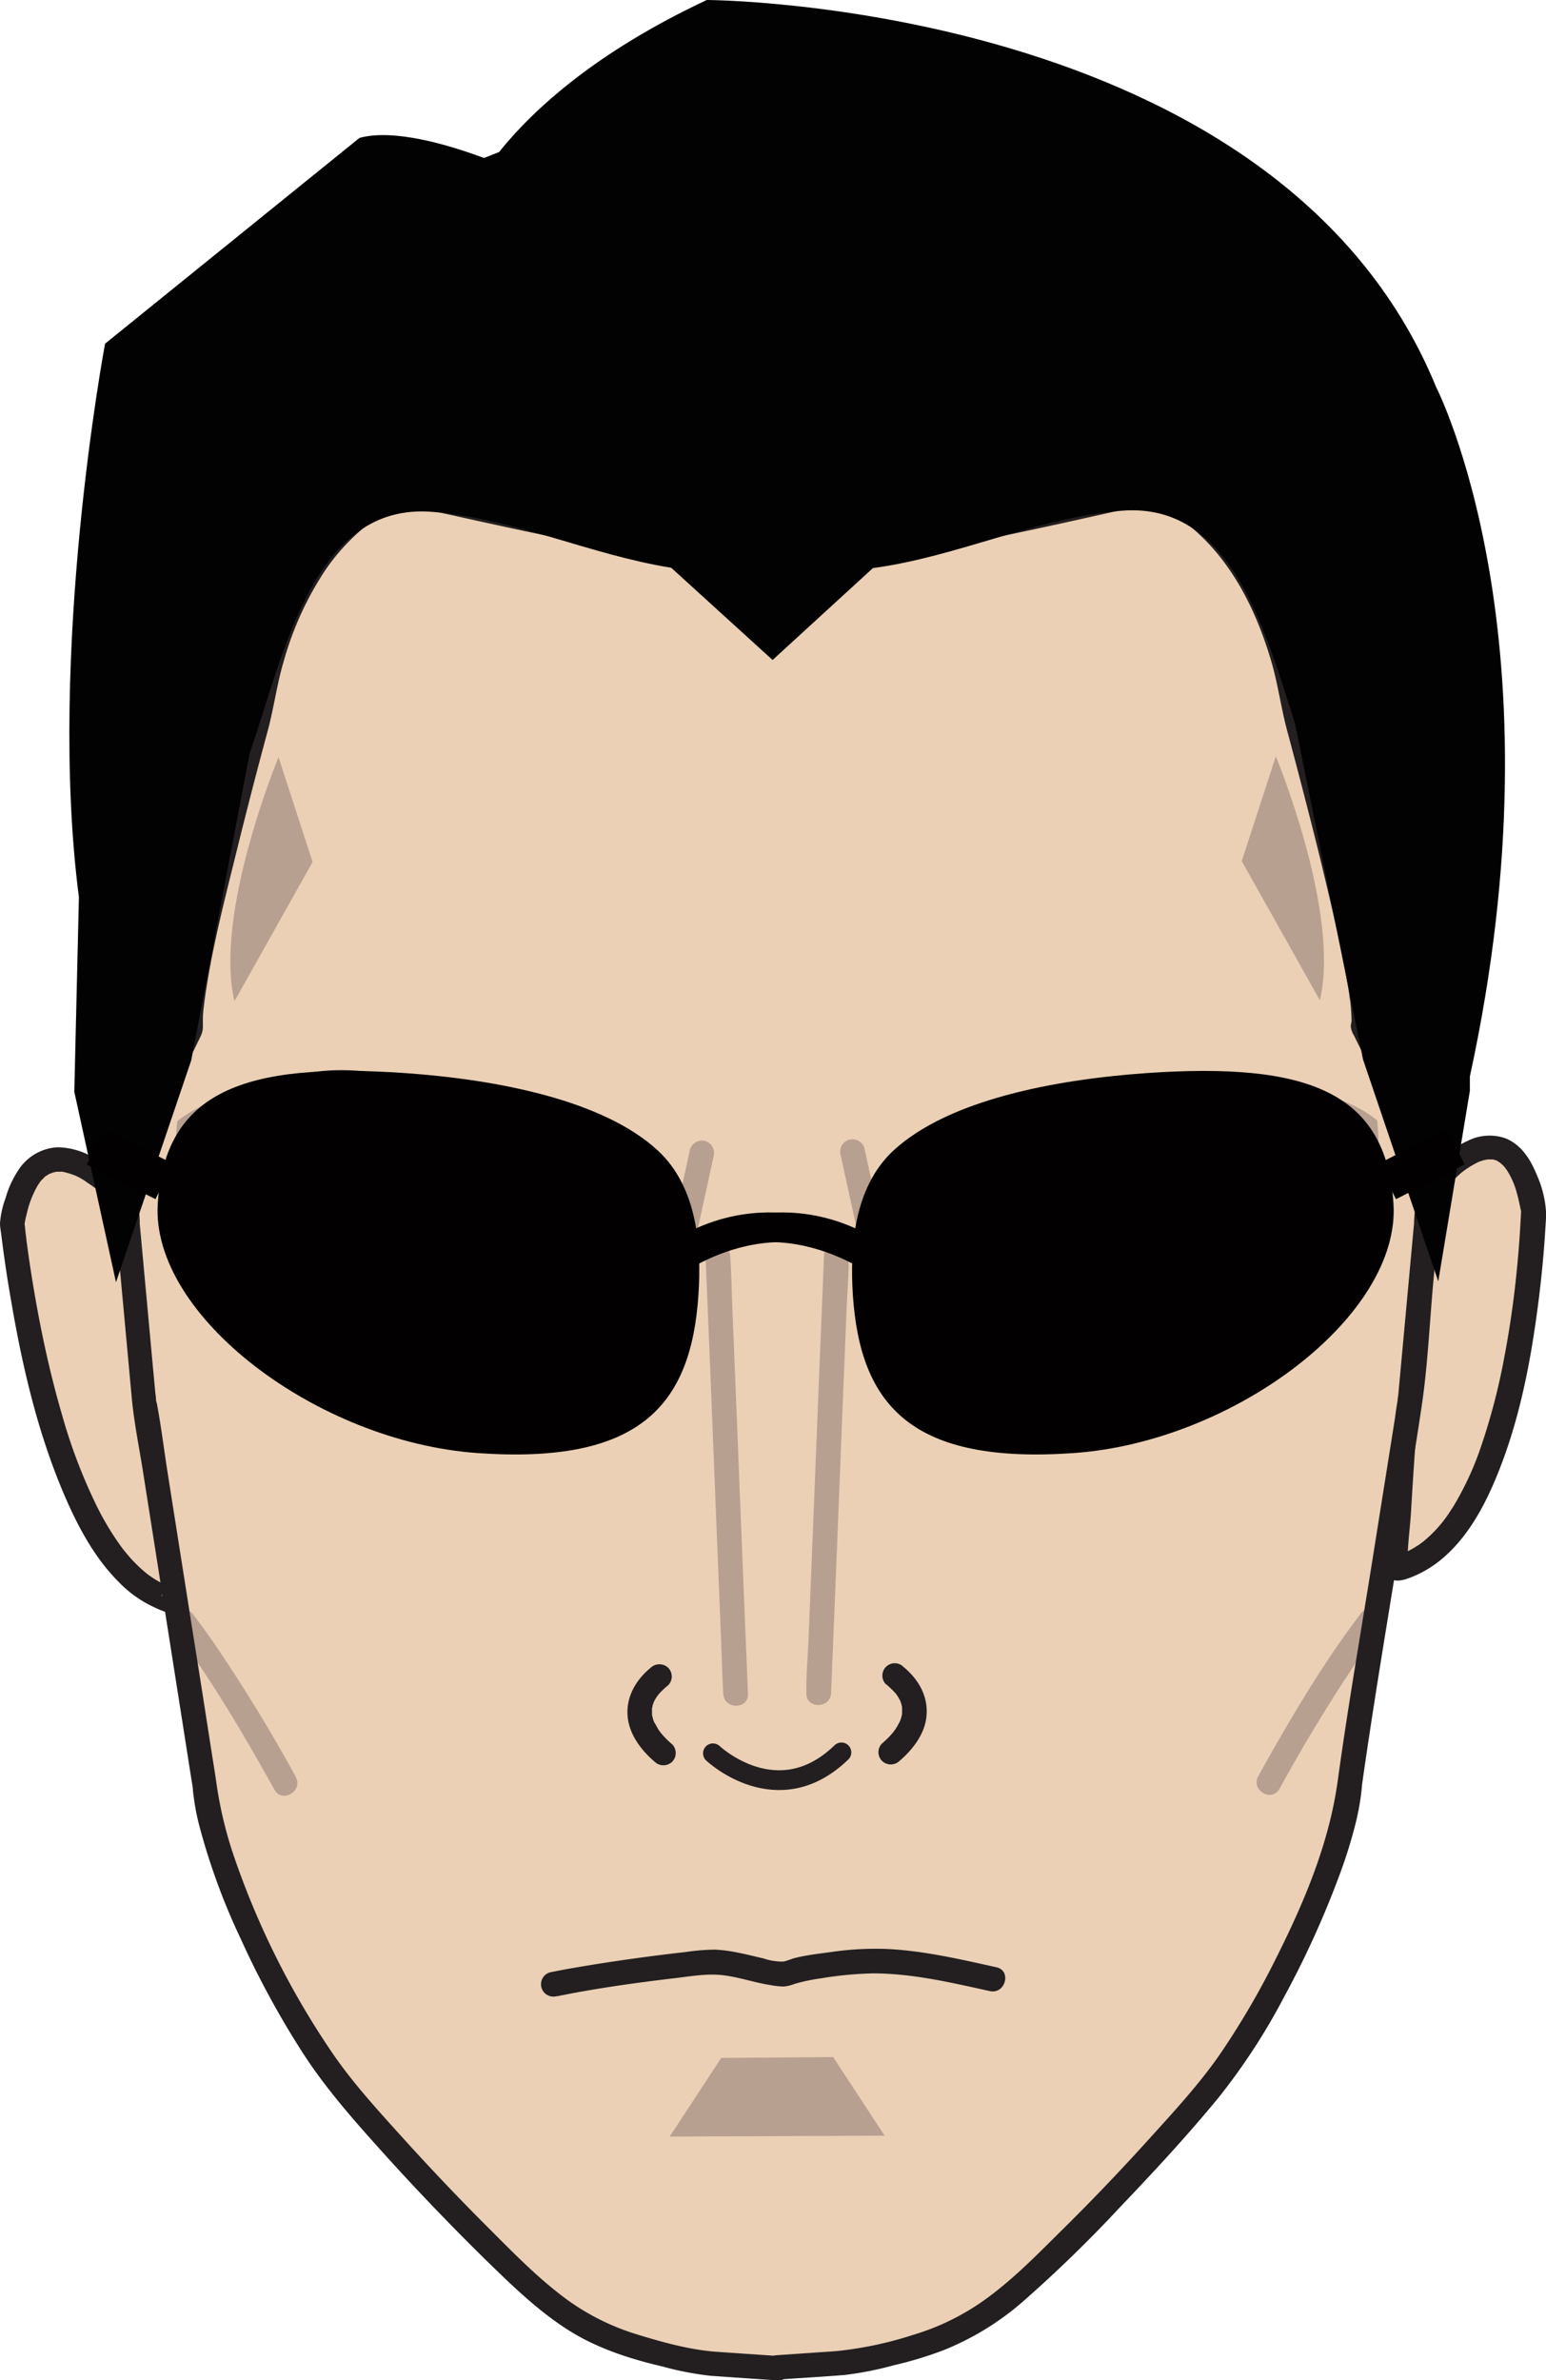 <?xml version="1.0" encoding="UTF-8" standalone="no"?>
<svg
   xmlns:dc="http://purl.org/dc/elements/1.1/"
   xmlns:cc="http://creativecommons.org/ns#"
   xmlns:rdf="http://www.w3.org/1999/02/22-rdf-syntax-ns#"
   xmlns:svg="http://www.w3.org/2000/svg"
   xmlns="http://www.w3.org/2000/svg"
   xmlns:sodipodi="http://sodipodi.sourceforge.net/DTD/sodipodi-0.dtd"
   xmlns:inkscape="http://www.inkscape.org/namespaces/inkscape"
   viewBox="0 0 200 307.789"
   version="1.1"
   id="svg1231"
   sodipodi:docname="matrixHead.svg"
   width="200"
   height="307.789"
   inkscape:version="1.0.2-2 (e86c870879, 2021-01-15)">
  <sodipodi:namedview
     pagecolor="#ffffff"
     bordercolor="#666666"
     borderopacity="1"
     objecttolerance="10"
     gridtolerance="10"
     guidetolerance="10"
     inkscape:pageopacity="0"
     inkscape:pageshadow="2"
     inkscape:window-width="3840"
     inkscape:window-height="2050"
     id="namedview1233"
     showgrid="false"
     inkscape:zoom="2.1251924"
     inkscape:cx="154.08"
     inkscape:cy="237.155"
     inkscape:window-x="-12"
     inkscape:window-y="-12"
     inkscape:window-maximized="1"
     inkscape:current-layer="svg1231" />
  <defs
     id="defs1158">
    <style
       id="style1156">.cls-1{fill:#ebd0b5;}.cls-2{fill:#231f20;}.cls-3{fill:#b8a091;}.cls-4,.cls-7,.cls-8{fill:none;}.cls-4{stroke:#231f20;stroke-linecap:round;stroke-linejoin:round;stroke-width:3.94px;}.cls-5{fill:#020202;}.cls-6{fill:#020001;}.cls-7,.cls-8{stroke:#020001;stroke-miterlimit:10;}.cls-7{stroke-width:5.91px;}.cls-8{stroke-width:7.88px;}</style>
  </defs>
  <g
     id="Слой_2"
     data-name="Слой 2"
     transform="scale(0.649)">
    <g
       id="Слой_6"
       data-name="Слой 6">
      <path
         class="cls-1"
         d="m 284.39,237.3 c 0,0 16.69,-22.1 21.32,3.91 0,0 -1.91,64.62 -27,71.16 -1.22,0.32 -0.31,-6.28 -0.2,-7.39 0.44,-4.13 0.44,-8.34 0.78,-12.49 1,-12.17 1.71,-24.36 2.94,-36.51 0.64,-6.24 1.28,-12.47 2.19,-18.68"
         id="path1160" />
      <path
         class="cls-2"
         d="m 286.51,238.54 c 0.17,-0.22 -0.53,0.66 -0.24,0.32 0.14,-0.16 0.27,-0.33 0.4,-0.5 0.42,-0.5 0.86,-1 1.3,-1.49 0.65,-0.7 1.33,-1.38 2,-2 0.36,-0.33 0.72,-0.65 1.08,-1 l 0.61,-0.5 c -0.51,0.41 0.19,-0.13 0.34,-0.24 a 17.91,17.91 0 0 1 2.83,-1.66 c -0.49,0.22 -0.06,0 0.19,-0.07 0.25,-0.07 0.46,-0.16 0.7,-0.22 0.24,-0.06 0.48,-0.09 0.7,-0.16 0.38,-0.13 -0.1,0 -0.18,0 h 0.46 0.7 c 0.54,0 -0.45,-0.17 0.19,0 l 0.68,0.19 c 0.18,0.05 0.47,0.25 -0.06,0 a 4.64,4.64 0 0 1 0.44,0.23 c 0.19,0.12 0.39,0.24 0.57,0.38 -0.51,-0.37 0.15,0.15 0.27,0.27 a 7.68,7.68 0 0 1 0.61,0.67 c -0.3,-0.36 0.28,0.41 0.39,0.58 a 16.12,16.12 0 0 1 1.92,4.58 c 0.31,1.1 0.52,2.22 0.78,3.34 0.14,0.6 0,-0.27 0,0.05 0,0.71 -0.06,1.42 -0.1,2.12 -0.19,3.67 -0.5,7.33 -0.88,11 q -0.43,4.08 -0.92,7.4 c -0.42,2.92 -0.9,5.82 -1.46,8.72 a 126,126 0 0 1 -4.7,17.92 59.8,59.8 0 0 1 -3.28,7.79 c -0.63,1.25 -1.3,2.46 -2,3.65 -0.32,0.52 -0.66,1 -1,1.55 -0.2,0.3 -0.4,0.59 -0.61,0.88 -0.21,0.29 -0.68,0.9 -0.37,0.51 a 27.73,27.73 0 0 1 -2.5,2.81 c -0.4,0.39 -0.8,0.76 -1.23,1.12 -0.24,0.21 -0.49,0.42 -0.74,0.61 0.46,-0.35 -0.28,0.19 -0.42,0.3 a 20.63,20.63 0 0 1 -2.93,1.66 c -0.55,0.26 0.35,-0.13 0,0 l -0.43,0.16 -0.7,0.25 c -1.55,0.5 0,-0.43 1.53,1.22 0,0 0.28,0.65 0.11,0.25 -0.17,-0.4 0,0.52 0,0 0,-3.37 0.5,-6.68 0.7,-10 0.35,-6 0.75,-12 1.2,-18 0.91,-12.17 1.83,-24.34 3.21,-36.48 0.32,-2.9 0.68,-5.79 1.1,-8.67 a 2.54,2.54 0 0 0 -1.72,-3 2.47,2.47 0 0 0 -3,1.72 c -1.88,12.95 -3,26 -3.94,39.06 -0.48,6.39 -1.08,12.78 -1.44,19.18 -0.18,3.13 -0.24,6.26 -0.54,9.38 -0.13,1.43 -0.33,2.86 -0.43,4.3 -0.1,1.44 -0.29,3.49 0.54,4.88 1.09,1.84 3.06,1.42 4.73,0.79 a 22.18,22.18 0 0 0 7.07,-4.32 c 4.34,-3.86 7.35,-9.12 9.64,-14.38 5.18,-11.9 7.58,-24.87 9.15,-37.68 0.53,-4.35 0.94,-8.72 1.2,-13.1 0.07,-1 0.15,-2.09 0.16,-3.13 a 21,21 0 0 0 -1.83,-7.61 c -1.24,-3.1 -3.1,-6.12 -6.33,-7.39 a 9.64,9.64 0 0 0 -7.46,0.53 c -3.72,1.64 -6.9,4.73 -9.44,7.84 -0.28,0.35 -0.56,0.7 -0.83,1.06 a 2.48,2.48 0 0 0 0.88,3.37 2.52,2.52 0 0 0 3.37,-0.89 z"
         id="path1162" />
      <path
         class="cls-1"
         d="m 25.72,239.85 c 0,0 -18.64,-22.11 -23.26,3.91 0,0 6.76,68.62 31.88,75.16 1.22,0.32 0.31,-10.28 0.19,-11.39 -0.44,-4.14 -2.37,-8.34 -2.71,-12.49 -1,-12.17 -2.69,-24.36 -3.92,-36.52 -0.63,-6.23 -1.28,-12.47 -2.18,-18.67"
         id="path1164" />
      <path
         class="cls-2"
         d="m 27.46,238.11 a 34,34 0 0 0 -8.24,-7.11 14.57,14.57 0 0 0 -7.76,-2.41 9.88,9.88 0 0 0 -7.82,4.59 19.77,19.77 0 0 0 -2.54,5.57 18,18 0 0 0 -1.1,5 c 0,0.79 0.18,1.62 0.27,2.41 q 0.83,6.69 2,13.33 c 2.33,13.59 5.55,27.15 11.13,39.71 2.58,5.8 5.79,11.56 10.32,16.06 a 23.33,23.33 0 0 0 6.7,4.83 c 1.28,0.59 3.23,1.61 4.68,1.21 1.88,-0.53 2.18,-2.54 2.29,-4.19 A 58.39,58.39 0 0 0 37,308 a 44.66,44.66 0 0 0 -1.65,-7.76 54.53,54.53 0 0 1 -1.5,-9.59 c -1.29,-13.66 -2.93,-27.3 -4.46,-40.93 -0.39,-3.5 -0.83,-7 -1.34,-10.48 a 2.48,2.48 0 0 0 -3,-1.72 2.53,2.53 0 0 0 -1.72,3 c 0.94,6.48 1.57,13 2.25,19.5 0.68,6.5 1.49,13.16 2.23,19.74 0.37,3.29 0.73,6.58 1.05,9.87 A 71,71 0 0 0 30,299 c 0.66,2.83 1.74,5.62 2.07,8.52 0.12,1 0.18,2.06 0.25,3.1 0.1,1.64 0.19,3.29 0.18,4.94 a 20,20 0 0 1 -0.09,2 c 0.08,-0.78 0,0.13 0,0.12 0.13,0 -0.76,1 0.13,-0.27 a 1.32,1.32 0 0 1 1.31,-0.69 q 1.61,-0.19 0.84,-0.36 a 13.81,13.81 0 0 0 -1.68,-0.58 c 0.51,0.21 0,0 -0.23,-0.11 -0.23,-0.11 -0.64,-0.31 -1,-0.49 a 15,15 0 0 1 -1.48,-0.9 l -0.69,-0.47 c -0.08,-0.06 -0.59,-0.45 -0.1,-0.07 l -0.44,-0.36 a 27.88,27.88 0 0 1 -2.84,-2.7 c -0.42,-0.46 -0.82,-0.93 -1.21,-1.4 -0.1,-0.12 -0.71,-0.89 -0.4,-0.49 -0.24,-0.31 -0.47,-0.63 -0.7,-0.95 a 56.11,56.11 0 0 1 -4.61,-7.71 108,108 0 0 1 -7,-18.42 C 10.51,275.53 9.05,269.25 7.83,262.93 Q 6.44,255.69 5.44,248.37 c 0.13,0.92 -0.05,-0.42 -0.09,-0.67 -0.04,-0.25 -0.09,-0.77 -0.14,-1.16 -0.07,-0.56 -0.14,-1.13 -0.2,-1.7 0,-0.31 -0.08,-0.63 -0.11,-1 0,-0.06 0,-0.13 0,-0.19 0,-0.06 0,0 0,0.22 a 15.35,15.35 0 0 1 0.4,-1.88 19.89,19.89 0 0 1 2,-5.41 c 0.19,-0.35 0.41,-0.68 0.63,-1 0.39,-0.59 -0.18,0.2 0.08,-0.12 0.11,-0.13 0.22,-0.27 0.34,-0.39 0.12,-0.12 0.42,-0.42 0.63,-0.63 0.21,-0.21 0.46,-0.37 0,0 l 0.45,-0.3 a 7,7 0 0 1 0.76,-0.42 c -0.62,0.31 0.16,0 0.35,-0.1 l 0.71,-0.16 c 0.35,-0.07 -0.63,0 -0.09,0 h 0.49 c 0.28,0 0.55,0 0.82,0 0.27,0 0.47,0.08 -0.16,0 l 0.42,0.07 a 14.86,14.86 0 0 1 1.73,0.5 l 0.33,0.12 c 0.57,0.22 -0.49,-0.23 0.06,0 l 0.73,0.35 c 0.56,0.29 1.11,0.61 1.64,1 0.53,0.39 0.91,0.6 1.34,0.92 0.13,0.09 0.88,0.67 0.35,0.25 l 0.8,0.65 a 38.63,38.63 0 0 1 3.73,3.68 q 0.27,0.28 0.54,0.6 a 2.47,2.47 0 0 0 3.48,0 2.51,2.51 0 0 0 0,-3.48 z"
         id="path1166" />
      <path
         class="cls-1"
         d="m 152.18,68.65 c 27.75,-1.17 52.47,1.61 74.78,17.6 4.48,3.22 8.06,7 12.1,10.53 0,0 40.83,30.78 48.7,99.49 1.79,15.62 -2.35,31 -2.67,46.57 -0.3,15 -5.37,29.79 -5.77,44.9 -0.54,20.28 -6.55,39.95 -8.39,60.1 -1.81,20 -9,35.32 -17.7,53.71 -5.81,12.23 -15.44,18.16 -23.89,28.76 -10.37,13 -22.77,21.49 -36.52,30.79 -13.3,9 -23.41,10.62 -39,11.23"
         id="path1168" />
      <path
         class="cls-1"
         d="m 157.65,68.82 c -27.75,-1.17 -52.47,1.61 -74.78,17.6 -4.48,3.22 -8.06,7 -12.1,10.53 0,0 -40.83,30.78 -48.7,99.49 -1.79,15.62 2.35,31 2.67,46.58 0.3,15 5.37,29.79 5.77,44.89 0.54,20.28 6.55,39.95 8.39,60.1 1.81,20 9,35.32 17.7,53.71 5.81,12.28 17.4,18.16 25.83,28.76 10.37,13 20.83,21.49 34.58,30.79 13.3,9 23.41,10.62 39,11.23"
         id="path1170" />
      <path
         class="cls-3"
         d="m 52.22,252.48 c 0,0 -6.22,19.84 23.51,28.63 0,0 28.1,6.75 47.52,-16.32 0,0 -47.1,8.7 -71.03,-12.31 z"
         id="path1172" />
      <polygon
         class="cls-3"
         points="176.34,425.53 133.49,425.71 143.76,410.04 166.07,409.86 "
         id="polygon1174" />
      <path
         class="cls-3"
         d="m 118.4,273.36 a 79.63,79.63 0 0 0 15.44,-27.44 c 0,0 -70.84,-44.56 -98.5,-22.53 0,0 -2.7,18.82 9.11,31.09 0,0 50.98,36.52 73.95,18.88 z"
         id="path1176" />
      <path
         class="cls-2"
         d="m 41,238.17 c 0,0 11.17,-16.58 33.86,-8.82 20.41,7 41.9,13.15 57.34,21.62 0,0 3.22,-1.81 3.26,-10.7 a 10.28,10.28 0 0 0 -8.41,-10.44 h -0.16 c -21.69,-3.42 -47.44,-22.16 -69.65,-15 -3.41,1.09 -6.91,6.22 -9.45,9.18 -0.62,0.66 -7.6,14.32 -6.79,14.16 z"
         id="path1178" />
      <path
         class="cls-3"
         d="m 59,354.09 c -4.33,-7.91 -9,-15.67 -14,-23.2 -2,-3.08 -4.14,-6.12 -6.38,-9.06 a 2.55,2.55 0 0 0 -3.37,-0.88 2.47,2.47 0 0 0 -0.88,3.37 c 7.08,9.29 13.11,19.43 18.84,29.6 0.5,0.88 1,1.77 1.49,2.66 1.52,2.78 5.78,0.29 4.25,-2.49 z"
         id="path1180" />
      <path
         class="cls-3"
         d="m 46.74,199.48 15.57,-27.73 -6.79,-20.89 c 0,0 -12.95,31.14 -8.78,48.62 z"
         id="path1182" />
      <path
         class="cls-3"
         d="m 257.61,252.3 c 0,0 6.2,19.85 -23.51,28.64 0,0 -28.1,6.74 -47.52,-16.32 0,0 47.1,8.7 71.03,-12.32 z"
         id="path1184" />
      <path
         class="cls-3"
         d="M 191.43,273.19 A 79.76,79.76 0 0 1 176,245.75 c 0,0 70.87,-44.57 98.5,-22.54 0,0 2.7,18.82 -9.11,31.09 -0.01,0 -50.99,36.5 -73.96,18.89 z"
         id="path1186" />
      <path
         class="cls-2"
         d="m 268.28,242.24 c 0,0 -10.08,-17.3 -33.22,-11.12 -20.81,5.57 -42.66,10.26 -58.6,17.66 0,0 -3.1,-2 -2.56,-10.9 a 10.22,10.22 0 0 1 9,-9.84 h 0.16 c 21.87,-1.93 48.77,-18.86 70.48,-10.24 3.33,1.32 6.49,6.67 8.83,9.8 0.63,0.75 6.71,14.85 5.91,14.64 z"
         id="path1188" />
      <path
         class="cls-3"
         d="m 255.05,356.4 c 4.33,-7.91 9,-15.67 13.95,-23.19 2,-3.09 4.14,-6.13 6.39,-9.07 a 2.49,2.49 0 0 0 -0.89,-3.37 2.53,2.53 0 0 0 -3.37,0.89 c -7.08,9.29 -13.11,19.43 -18.85,29.59 -0.5,0.89 -1,1.77 -1.48,2.66 -1.53,2.79 2.73,5.28 4.25,2.49 z"
         id="path1190" />
      <path
         class="cls-3"
         d="m 263.09,199.3 -15.57,-27.72 6.79,-20.89 c 0,0 12.95,31.13 8.78,48.61 z"
         id="path1192" />
      <path
         class="cls-2"
         d="m 152.07,108.11 a 2.94,2.94 0 0 0 -0.13,4.2 c 1.61,1.63 4.67,1.35 6.74,1.25 a 156.29,156.29 0 0 0 19.86,-2.65 c 14.64,-2.56 29.18,-5.73 43.68,-9 l 3.45,-0.78 c 0.88,-0.2 2.82,-0.31 3.56,-0.81 -0.15,0.1 -0.86,-0.28 -0.34,-0.11 0.52,0.17 1.13,0.38 1.69,0.6 0.17,0.06 -0.52,-0.25 0.13,0 l 0.65,0.31 c 0.59,0.28 1.16,0.59 1.73,0.91 0.57,0.32 1.21,0.72 1.8,1.12 0.59,0.4 1.53,1.07 1.77,1.26 8.69,6.84 13.82,17.23 16.83,27.65 1.28,4.44 1.87,9 3.06,13.45 q 1.33,4.93 2.62,9.89 c 2.7,10.35 5.31,20.72 7.57,31.17 0.52,2.44 1,4.89 1.49,7.35 0.18,1 0.35,1.95 0.52,2.93 l 0.21,1.34 c 0,0.24 0.2,1.43 0.16,1.09 a 40.54,40.54 0 0 1 0.29,4.12 c 0,0.21 -0.08,1 0,0.07 a 8.35,8.35 0 0 0 -0.16,1 4.13,4.13 0 0 0 0.63,1.83 c 2,4.07 4,8.11 6,12.16 l 2.57,5.18 c 0.08,0.17 0.16,0.36 0.26,0.54 0.25,0.4 -0.16,0 -0.14,-0.37 a 6.09,6.09 0 0 0 0.33,1.51 l 3,13.68 a 9.5,9.5 0 0 0 0.35,1.6 c 0.09,0.24 0.1,-0.89 -0.08,-0.16 a 21.12,21.12 0 0 0 -0.31,3.37 l -2.63,28.57 -0.47,5.1 c 0,0.42 -0.39,2.55 -0.07,1.08 -0.32,1.49 -0.48,3 -0.71,4.52 q -2,12.57 -4,25.15 c -2.45,15.52 -5.19,31 -7.33,46.59 -1.71,12.39 -6.6,24 -12.19,35.15 a 160.54,160.54 0 0 1 -11.25,19.28 c -4.2,6.07 -9.27,11.53 -14.22,17 q -8.72,9.65 -18,18.77 c -4.74,4.71 -9.53,9.56 -15,13.42 a 48,48 0 0 1 -13.99,6.78 73.32,73.32 0 0 1 -15.5,3.25 l -11.66,0.8 c -3.11,0.21 -3.13,5.08 0,4.86 4.49,-0.3 9,-0.56 13.49,-0.92 a 66.77,66.77 0 0 0 9.87,-1.95 75.7,75.7 0 0 0 9.9,-3 55.48,55.48 0 0 0 16,-9.86 267.26,267.26 0 0 0 19.37,-18.86 c 6.69,-7 13.3,-14.14 19.44,-21.62 a 125.93,125.93 0 0 0 13.09,-20.11 186,186 0 0 0 11,-24.22 95.57,95.57 0 0 0 3.32,-10.72 c 0.31,-1.33 0.59,-2.67 0.79,-4 0.12,-0.76 0.22,-1.53 0.3,-2.3 0.06,-0.58 0.14,-1.39 0,-0.35 2.61,-18.58 5.83,-37.1 8.76,-55.64 1.08,-6.84 2.22,-13.67 3.23,-20.51 1.21,-8.16 1.56,-16.52 2.31,-24.72 L 287,241.47 c 0.28,-3 -0.88,-6.06 -1.51,-8.95 l -1.78,-8.17 a 12.74,12.74 0 0 0 -1,-3.08 l -7.07,-14.27 -1.83,-3.7 0.25,1.87 c 0.59,-2.3 0.06,-4.93 -0.26,-7.23 -0.54,-3.82 -1.31,-7.62 -2.11,-11.4 -1.95,-9.17 -4.2,-18.28 -6.53,-27.37 -1.39,-5.45 -3,-10.87 -4.3,-16.35 -1.3,-5.48 -2.22,-11.16 -4.15,-16.61 a 65.67,65.67 0 0 0 -7.26,-14.84 c -3.81,-5.68 -8.79,-10.87 -14.92,-14.06 a 20.41,20.41 0 0 0 -4.26,-1.78 c -1.37,-0.36 -2.77,0.18 -4.13,0.49 q -6.19,1.41 -12.4,2.78 c -11.89,2.61 -23.81,5.14 -35.8,7.26 a 169.43,169.43 0 0 1 -17.69,2.5 32.12,32.12 0 0 1 -4.16,0.12 h -0.66 c -0.76,0 0.41,0.14 0,0 a 4,4 0 0 0 -0.75,-0.2 1.81,1.81 0 0 1 1.26,1.79 c 0,0.77 -0.37,0.93 -0.52,1.33 l 0.06,-0.06 c 2.4,-2 -1,-5.44 -3.44,-3.44 z"
         id="path1194" />
      <path
         class="cls-2"
         d="m 176.66,335.61 a 16.52,16.52 0 0 1 1.9,1.84 c 0.48,0.56 -0.22,-0.34 0.18,0.25 0.11,0.15 0.21,0.31 0.31,0.46 0.19,0.31 0.34,0.62 0.5,0.94 0.16,0.32 -0.11,-0.38 0,0.06 l 0.15,0.46 c 0,0.16 0.07,0.31 0.11,0.47 0.15,0.57 0,-0.33 0,0 0,0.33 0,0.67 0,1 v 0.36 c 0,0.6 0.13,-0.51 0,0.07 a 8.93,8.93 0 0 1 -0.23,0.89 3.26,3.26 0 0 1 -0.15,0.44 c -0.09,0.27 -0.13,0.3 0,0 a 13.84,13.84 0 0 1 -0.94,1.68 c -0.12,0.17 -0.24,0.32 -0.35,0.49 0.12,-0.18 0.18,-0.22 0,0 -0.18,0.22 -0.48,0.58 -0.73,0.85 -0.5,0.53 -1,1 -1.59,1.51 a 2.46,2.46 0 0 0 0,3.48 2.52,2.52 0 0 0 3.48,0 c 2.49,-2.13 4.81,-5.05 5.31,-8.38 0.62,-4.14 -1.35,-7.74 -4.5,-10.34 a 2.461,2.461 0 1 0 -3.48,3.48 z"
         id="path1196" />
      <path
         class="cls-3"
         d="m 176.1,246.13 -3.31,-15.13 -0.47,-2.15 a 2.464,2.464 0 1 0 -4.75,1.31 l 3.31,15.12 0.47,2.16 a 2.49,2.49 0 0 0 3,1.72 2.52,2.52 0 0 0 1.72,-3 z"
         id="path1198" />
      <path
         class="cls-3"
         d="m 165.66,337.34 0.35,-8.62 0.85,-20.83 1,-25.09 0.89,-21.82 c 0.14,-3.51 0.47,-7.07 0.43,-10.58 a 0.81,0.81 0 0 1 0,-0.16 c 0.13,-3.17 -4.8,-3.17 -4.93,0 l -0.35,8.61 -0.85,20.83 -1,25.1 -0.89,21.81 c -0.14,3.51 -0.47,7.07 -0.43,10.59 a 0.86,0.86 0 0 1 0,0.16 c -0.13,3.17 4.8,3.16 4.93,0 z"
         id="path1200" />
      <path
         class="cls-4"
         d="m 142.11,349.34 c 0,0 12.85,12.16 25.61,-0.18"
         id="path1202" />
      <path
         class="cls-2"
         d="m 111,397.76 c 7.74,-1.59 15.62,-2.68 23.47,-3.61 3.23,-0.38 6.59,-1 9.85,-0.57 3.26,0.43 6.13,1.46 9.25,1.94 a 17.57,17.57 0 0 0 2.5,0.29 6.64,6.64 0 0 0 2.2,-0.49 35.32,35.32 0 0 1 5.29,-1.13 72.59,72.59 0 0 1 10.41,-1 c 7.93,0 15.64,1.84 23.33,3.53 3.09,0.68 4.41,-4.07 1.31,-4.75 -7.15,-1.58 -14.34,-3.27 -21.69,-3.64 a 60.15,60.15 0 0 0 -11.06,0.58 c -1.57,0.21 -3.13,0.4 -4.69,0.66 -0.86,0.14 -1.71,0.31 -2.56,0.51 -0.85,0.2 -1.71,0.64 -2.54,0.76 a 12,12 0 0 1 -3.93,-0.64 c -1.63,-0.37 -3.25,-0.79 -4.88,-1.11 a 29.57,29.57 0 0 0 -4.68,-0.63 40.11,40.11 0 0 0 -5.79,0.46 q -9.37,1.05 -18.7,2.55 c -2.81,0.46 -5.62,0.93 -8.4,1.5 a 2.464,2.464 0 1 0 1.31,4.75 z"
         id="path1204" />
      <path
         class="cls-2"
         d="m 154.32,111.72 c 0.38,0.32 -0.36,-0.55 -0.2,-0.27 a 2.1,2.1 0 0 1 0.34,-2.42 1.05,1.05 0 0 1 0.64,-0.36 5,5 0 0 0 -0.76,0.19 c -0.28,0.09 0.76,0 0.09,0 -0.24,0 -0.48,0 -0.73,0.05 -0.59,0 -1.19,0 -1.78,0 -1.86,-0.05 -3.72,-0.23 -5.57,-0.43 -3,-0.34 -5.38,-0.69 -8.65,-1.22 -10.37,-1.66 -20.68,-3.76 -30.95,-5.94 Q 95,98.82 83.33,96.15 c -2.26,-0.52 -3.31,-0.66 -5.27,0.11 a 36.26,36.26 0 0 0 -13.69,10.1 c -7.42,8.52 -11.71,19.35 -14.15,30.27 -0.62,2.78 -1,5.58 -1.77,8.32 -0.77,2.74 -1.53,5.76 -2.29,8.64 -2.3,8.85 -4.54,17.71 -6.57,26.62 -1.66,7.27 -3.73,14.87 -4,22.36 a 9.49,9.49 0 0 0 0.22,2.81 l 0.24,-1.87 -5.93,12 c -1.51,3.06 -3.27,5.95 -4,9.29 -1.06,4.87 -2.24,9.73 -3.19,14.62 -0.51,2.55 0.25,5.55 0.48,8.11 l 2.84,30.85 c 0.46,5 1.49,10 2.27,14.93 q 4.83,30.63 9.64,61.25 c 0.1,0.62 0.21,1.25 0.3,1.88 -0.19,-1.32 0,-0.08 0,0.32 0.08,0.77 0.18,1.54 0.3,2.3 0.22,1.48 0.53,3 0.89,4.41 a 129.94,129.94 0 0 0 8.35,22.86 176.72,176.72 0 0 0 12.7,23.24 c 4.6,7 10.16,13.25 15.76,19.47 q 10,11.08 20.66,21.53 c 5.14,5 10.43,10.14 16.58,13.95 5.63,3.48 12,5.51 18.37,7 a 61.38,61.38 0 0 0 9.58,1.85 l 7.94,0.55 5.38,0.36 c 3.13,0.22 3.11,-4.65 0,-4.86 l -12.08,-0.83 c -5.17,-0.35 -10.73,-1.87 -15.86,-3.45 a 47.28,47.28 0 0 1 -13.94,-6.9 c -5.47,-4 -10.27,-8.87 -15,-13.61 q -9.12,-9.07 -17.74,-18.6 C 75.44,420.59 70.43,415.16 66.28,409.1 A 163.14,163.14 0 0 1 46.28,368.82 80.87,80.87 0 0 1 43.1,355 c -0.25,-1.75 -0.54,-3.5 -0.82,-5.25 q -2,-12.94 -4.07,-25.89 l -4.8,-30.44 c -0.77,-4.86 -1.34,-9.8 -2.31,-14.63 0.24,1.18 0.07,0.54 0,0.2 0,-0.54 -0.1,-1.08 -0.15,-1.61 l -0.47,-5 -1.38,-15 -1.25,-13.6 a 14.19,14.19 0 0 0 -0.28,-3.13 c -0.21,-0.59 -0.24,0.74 -0.07,0.22 a 20.22,20.22 0 0 0 0.45,-2 l 3,-13.6 a 6.14,6.14 0 0 0 0.25,-1.11 c 0,0.57 -0.37,0.73 -0.15,0.38 0.22,-0.35 0.25,-0.52 0.38,-0.77 l 2.68,-5.42 c 1.95,-3.94 3.95,-7.85 5.85,-11.81 a 4.56,4.56 0 0 0 0.48,-2.35 c 0,-0.19 -0.07,-0.87 0,0 0,-0.26 0,-0.52 0,-0.78 0,-0.57 0,-1.14 0.07,-1.7 0,-0.34 0.06,-0.68 0.1,-1 0.04,-0.32 0.16,-1.32 0.11,-0.95 1.34,-10 3.93,-20 6.35,-29.77 q 3,-12.21 6.29,-24.36 c 1.23,-4.56 1.82,-9.25 3.17,-13.79 a 64.08,64.08 0 0 1 8.05,-17.84 41.2,41.2 0 0 1 8.74,-9.5 31.79,31.79 0 0 1 3.66,-2.4 q 0.76,-0.44 1.56,-0.81 c 0.23,-0.12 0.47,-0.22 0.71,-0.33 0.55,-0.26 -0.49,0.17 0.21,-0.09 0.5,-0.19 1,-0.35 1.52,-0.52 h 0.15 c -0.84,0.12 -0.5,0 0.19,0.32 a 19.15,19.15 0 0 0 3.54,0.81 l 4.1,0.92 c 8.27,1.85 16.56,3.65 24.86,5.34 10,2 20,4 30.17,5.3 3.71,0.48 7.87,1.24 11.62,0.52 2.1,-0.41 4,-2.33 2.73,-4.54 a 3,3 0 0 0 -0.58,-0.74 c -2.38,-2 -5.84,1.43 -3.44,3.44 z"
         id="path1206" />
      <path
         class="cls-2"
         d="m 129.69,332.3 c -3.14,2.59 -5.14,6.22 -4.5,10.35 0.52,3.33 2.81,6.24 5.31,8.38 a 2.52,2.52 0 0 0 3.48,0 2.49,2.49 0 0 0 0,-3.49 18.64,18.64 0 0 1 -1.52,-1.43 c -0.25,-0.27 -0.5,-0.56 -0.74,-0.84 -0.07,-0.09 -0.34,-0.48 -0.05,-0.06 l -0.29,-0.4 c -0.37,-0.54 -0.61,-1.14 -1,-1.68 -0.16,-0.24 0.14,0.42 0,0 -0.06,-0.17 -0.13,-0.34 -0.18,-0.52 -0.05,-0.18 -0.15,-0.59 -0.23,-0.89 -0.11,-0.46 0,0.32 0,0 0,-0.32 0,-0.31 0,-0.45 0,-0.31 0,-0.61 0,-0.92 0,-0.47 -0.1,0.29 0,0 a 4,4 0 0 0 0.11,-0.47 c 0,-0.15 0.09,-0.31 0.14,-0.46 0.05,-0.15 0.14,-0.37 0,-0.07 a 8.17,8.17 0 0 1 0.48,-0.93 l 0.37,-0.56 c 0.23,-0.35 -0.06,0.06 0.11,-0.15 a 15,15 0 0 1 2,-1.93 2.47,2.47 0 0 0 0,-3.49 2.54,2.54 0 0 0 -3.48,0 z"
         id="path1208" />
      <path
         class="cls-3"
         d="m 138.48,247.62 3.31,-15.13 0.47,-2.16 a 2.52,2.52 0 0 0 -1.72,-3 2.49,2.49 0 0 0 -3,1.72 l -3.31,15.13 -0.47,2.16 a 2.53,2.53 0 0 0 1.72,3 2.49,2.49 0 0 0 3,-1.72 z"
         id="path1210" />
      <path
         class="cls-3"
         d="m 149.1,337.5 -0.36,-8.62 -0.85,-20.82 -1,-25.1 -0.89,-21.82 c -0.15,-3.52 -0.19,-7.06 -0.43,-10.58 a 0.86,0.86 0 0 1 0,-0.16 c -0.13,-3.16 -5.06,-3.18 -4.93,0 l 0.36,8.6 0.85,20.82 1,25.1 0.89,21.82 c 0.15,3.52 0.19,7.06 0.43,10.58 a 0.86,0.86 0 0 1 0,0.16 c 0.13,3.16 5.06,3.18 4.93,0 z"
         id="path1212" />
      <path
         class="cls-5"
         d="M 286.28,77.16 C 254.85,0.33 140.88,0 140.88,0 c -22,10.32 -34.5,21.7 -41.41,30.3 -1,0.39 -2,0.78 -3,1.18 -7,-2.62 -18,-5.89 -24.82,-4 l -50.71,41 c 0,0 -11.56,61.43 -5.21,110.28 l -0.92,38.77 8.31,37.95 15,-44.21 11.63,-61.11 C 56.57,130.55 62.34,99.92 86.34,102 c 16.39,1.38 31.31,8.54 47.45,11.12 L 154,131.5 174,113.19 c 16.92,-2.27 32.4,-10 49.47,-11.42 21.75,-1.84 28.52,23.15 34.68,42.45 l 13.54,66.87 15,44.21 6.3,-37.94 v -2.87 C 312,127.16 286.28,77.16 286.28,77.16 Z"
         id="path1214" />
      <g
         id="Слой_8"
         data-name="Слой 8">
        <path
           class="cls-6"
           d="m 139.22,258 c -1.47,22.32 -12,33.76 -44,31.52 -32,-2.24 -65.22,-27.4 -63.77,-49.72 1.45,-22.32 17.19,-28.2 49.21,-26 18.51,1.3 39.56,5.38 50.47,15.44 7.97,7.39 8.72,19.33 8.09,28.76 z"
           id="path1216" />
        <path
           class="cls-7"
           d="m 132.63,252.5 c 0,0 22.33,-18 45,0.09"
           id="path1218" />
        <line
           class="cls-8"
           x1="32.76"
           y1="235.41"
           x2="19.06"
           y2="228.5"
           id="line1220" />
        <path
           class="cls-6"
           d="m 170,258 c 1.48,22.32 12,33.76 44,31.52 32,-2.24 65.23,-27.39 63.76,-49.71 -1.47,-22.32 -17.2,-28.2 -49.22,-26 -18.5,1.3 -39.55,5.38 -50.46,15.44 -7.93,7.38 -8.68,19.32 -8.08,28.75 z"
           id="path1222" />
        <path
           class="cls-7"
           d="m 176.62,252.5 c 0,0 -22.33,-18 -45,0.09"
           id="path1224" />
        <line
           class="cls-8"
           x1="276.49"
           y1="235.41"
           x2="290.19"
           y2="228.5"
           id="line1226" />
      </g>
    </g>
  </g>
</svg>
